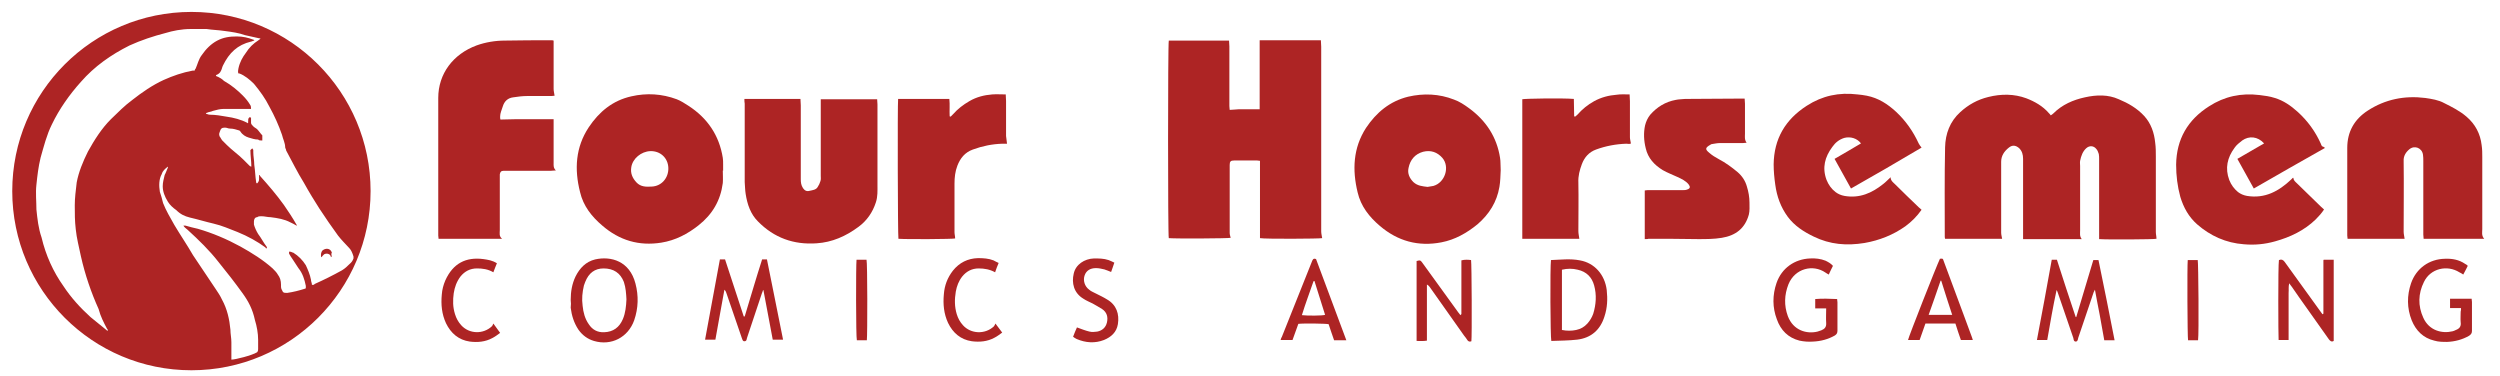 <?xml version="1.0" encoding="utf-8"?>
<!-- Generator: Adobe Illustrator 22.0.1, SVG Export Plug-In . SVG Version: 6.00 Build 0)  -->
<svg version="1.1" id="Layer_1" xmlns="http://www.w3.org/2000/svg" xmlns:xlink="http://www.w3.org/1999/xlink" x="0px" y="0px"
	 viewBox="0 0 775.8 116.7" style="enable-background:new 0 0 775.8 116.7;" xml:space="preserve">
<style type="text/css">
	.st0{fill:#AD2424;}
	.st1{fill:none;}
</style>
<g>
	<g>
		<path class="st0" d="M362.7,12.6c6.2,0,12.4,0,18.7,0c0,0.6,0.1,1.2,0.1,1.8c0,6.2,0,12.3,0,18.5c0,0.4,0.1,0.9,0.1,1.2
			c1.1-0.1,2-0.1,2.9-0.2c1.7,0,3.3,0,5,0c0.4,0,0.8,0,1.4,0c0-7.2,0-14.2,0-21.4c6.4,0,12.6,0,19,0c0,0.7,0.1,1.3,0.1,2
			c0,19.1,0,38.2,0,57.3c0,0.7,0.2,1.4,0.3,2.1c-0.7,0.2-17.8,0.3-19.3,0c0-8,0-15.9,0-24c-0.4,0-0.6-0.1-0.9-0.1
			c-2.4,0-4.7,0-7.1,0c-1.1,0-1.4,0.3-1.4,1.4c0,7,0,14,0,21.1c0,0.5,0.2,1,0.3,1.5c-0.8,0.2-16.8,0.3-19.2,0.1
			C362.4,73.2,362.4,13.7,362.7,12.6z"/>
		<path class="st0" d="M636.4,35.8c0.3-0.2,0.6-0.4,0.8-0.6c2.7-2.7,6.1-4.2,9.8-5c3.6-0.8,7.2-0.9,10.5,0.6
			c2.9,1.2,5.7,2.8,7.9,5.2c2.1,2.3,3.1,5.2,3.4,8.3c0.2,1.4,0.2,2.9,0.2,4.3c0,7.8,0,15.6,0,23.4c0,0.7,0.2,1.4,0.2,2.1
			c-0.7,0.2-15.2,0.3-17.8,0.1c0-0.4,0-0.9,0-1.3c0-7.8,0-15.7,0-23.5c0-0.5,0-1.1-0.1-1.6c-0.2-0.6-0.4-1.2-0.8-1.6
			c-0.8-1-2.1-1.1-3.1-0.2c-1.1,1-1.6,2.4-1.9,3.9c-0.1,0.5,0,1.1,0,1.6c0,6.7,0,13.3,0,20c0,0.9-0.2,1.8,0.5,2.7
			c-6.1,0-12.1,0-18.2,0c0-0.5,0-0.9,0-1.4c0-7.8,0-15.7,0-23.5c0-1.3-0.3-2.4-1.2-3.3c-1-0.9-2.1-1.1-3.2-0.2
			c-1.4,1.1-2.4,2.5-2.4,4.4c0,7.3,0,14.7,0,22c0,0.6,0.2,1.3,0.3,1.9c-5.8,0-11.7,0-17.7,0c0-0.2-0.1-0.3-0.1-0.5
			c0-9.3-0.1-18.6,0.1-27.9c0.1-4.2,1.5-8,4.7-10.9c2.5-2.3,5.4-3.9,8.7-4.7c4-1,8-1,11.8,0.4c2.6,1,5.1,2.4,7,4.6
			C636,35.3,636.2,35.5,636.4,35.8z"/>
		<path class="st0" d="M171.8,12.6c0,1.8,0,3.5,0,5.2c0,3.3,0,6.5,0,9.8c0,0.7,0.2,1.3,0.3,2.1c-0.2,0-0.6,0.1-1,0.1
			c-2.5,0-5,0-7.6,0c-1.4,0-2.8,0.2-4.2,0.4c-1.7,0.2-2.8,1.2-3.3,2.9c-0.3,1-0.8,2-0.8,3.1c0,0.3,0,0.7,0.1,0.9
			c1.5,0,2.9-0.1,4.4-0.1c3.6,0,7.1,0,10.7,0c0.4,0,0.8,0,1.4,0c0,0.8,0,1.5,0,2.3c0,3.8,0,7.5,0,11.3c0,0.8-0.1,1.5,0.7,2.3
			c-0.7,0-1.1,0.1-1.5,0.1c-4.6,0-9.2,0-13.9,0c-0.3,0-0.5,0-0.8,0c-0.8,0-1.1,0.4-1.2,1.1c0,0.3,0,0.6,0,0.9c0,5.5,0,10.9,0,16.4
			c0,0.9-0.3,1.9,0.7,2.7c-6.7,0-13.2,0-19.7,0c0-0.4-0.1-0.7-0.1-1c0-14.2,0-28.5,0-42.7c0-7.5,4.6-13.6,11.9-16.3
			c2.8-1,5.8-1.5,8.8-1.5c4.8-0.1,9.6-0.1,14.4-0.1C171.4,12.5,171.6,12.5,171.8,12.6z"/>
		<path class="st0" d="M465.7,52.8c-0.1,1.8-0.1,3.5-0.4,5.2c-0.8,4.7-3.2,8.5-6.8,11.6c-3.3,2.7-7,4.8-11.2,5.6
			c-7.2,1.4-13.6-0.4-19.1-5.1c-3.3-2.8-5.9-6.1-6.9-10.4c-1.7-7-1.4-13.8,2.6-20c3.2-4.8,7.4-8.3,13.1-9.7
			c4.8-1.1,9.6-0.9,14.2,0.9c1.7,0.6,3.2,1.6,4.7,2.7c5.2,3.8,8.6,8.9,9.6,15.4C465.7,50.1,465.6,51.5,465.7,52.8z M443,58
			c0.6-0.1,1.2-0.2,1.8-0.3c3.6-1,5.2-5.9,2.8-8.7c-1.6-1.8-3.6-2.5-6-1.9c-2.5,0.7-4,2.5-4.5,5c-0.4,1.7,0.3,3.2,1.5,4.4
			C439.9,57.7,441.4,57.8,443,58z"/>
		<path class="st0" d="M224.3,52.9c0,1.3,0.1,2.6,0,3.9c-0.7,5.4-3.2,9.7-7.5,13.1c-3.4,2.7-7.2,4.7-11.6,5.4
			c-6.9,1.1-13-0.7-18.3-5.3c-3.3-2.8-5.9-6.1-6.9-10.4c-1.8-7.1-1.4-13.9,2.7-20.1c3.2-4.8,7.4-8.3,13.2-9.6
			c4.8-1.1,9.5-0.8,14.1,0.9c1.3,0.5,2.5,1.3,3.6,2c5.9,3.8,9.6,9.2,10.7,16.2c0.1,0.6,0.1,1.3,0.1,2c0,0.7,0,1.3,0,2
			C224.3,52.9,224.3,52.9,224.3,52.9z M201.8,46.9c-2.8,0.1-5.5,2.3-5.9,5c-0.3,1.8,0.3,3.3,1.6,4.7c1.3,1.4,3,1.4,4.7,1.3
			c3.1-0.1,5.3-2.7,5.2-5.8C207.3,49,204.9,46.8,201.8,46.9z"/>
		<path class="st0" d="M746.2,74.1c-5.8,0-11.7,0-17.7,0c0-0.4-0.1-0.7-0.1-1c0-9.1,0-18.2,0-27.2c0-5,2.2-8.9,6.4-11.6
			c5.4-3.5,11.4-4.7,17.8-3.9c2,0.3,4.1,0.6,5.9,1.6c2.4,1.2,4.8,2.4,6.9,4.2c2.7,2.3,4.3,5.3,4.7,8.8c0.2,1.3,0.2,2.6,0.2,3.8
			c0,7.4,0,14.9,0,22.3c0,1-0.3,2,0.6,3c-6.4,0-12.6,0-18.8,0c0-0.5-0.1-0.9-0.1-1.3c0-7.6,0-15.3,0-22.9c0-0.6,0-1.2-0.1-1.9
			c-0.3-2.1-2.6-3-4.2-1.7c-1.1,0.9-1.9,2.1-1.8,3.7c0.1,7.3,0,14.6,0,21.9C745.9,72.6,746.1,73.3,746.2,74.1z"/>
		<path class="st0" d="M231,30.7c5.9,0,11.6,0,17.4,0c0,0.7,0.1,1.3,0.1,2c0,7.6,0,15.3,0,22.9c0,1,0.1,1.9,0.7,2.8
			c0.5,0.7,1.1,1.1,2.1,0.8c0.9-0.2,1.9-0.3,2.4-1.1c0.4-0.6,0.7-1.2,0.9-1.9c0.2-0.5,0.1-1.2,0.1-1.7c0-7.4,0-14.9,0-22.3
			c0-0.5,0-0.9,0-1.4c5.9,0,11.6,0,17.5,0c0,0.5,0.1,1,0.1,1.6c0,8.3,0,16.7,0,25c0,1.8,0.1,3.6-0.5,5.4c-1,3.1-2.8,5.7-5.4,7.6
			c-3.9,2.9-8.2,4.8-13,5.1c-7.1,0.5-13.2-1.7-18.2-6.8c-2.3-2.3-3.3-5.3-3.8-8.5c-0.2-1.2-0.2-2.5-0.3-3.7c0-8.1,0-16.2,0-24.3
			C231,31.7,231,31.2,231,30.7z"/>
		<path class="st0" d="M721.5,45.9c-7.4,4.2-14.7,8.3-22.1,12.6c-1.7-3.1-3.4-6.1-5.1-9.2c2.8-1.6,5.5-3.2,8.3-4.8
			c-2-2.2-4.7-2.4-6.8-0.9c-0.9,0.7-1.8,1.4-2.4,2.3c-2.2,3-3,6.3-1.6,10c0.6,1.5,1.5,2.7,2.7,3.7c0.8,0.6,1.7,1,2.8,1.2
			c5.6,0.9,9.9-1.5,13.7-5.1c0.2-0.2,0.3-0.3,0.5-0.5c0,0,0.1,0,0.2,0c0,0.8,0.6,1.2,1.1,1.7c2.5,2.4,5,4.9,7.5,7.3
			c0.3,0.3,0.6,0.5,0.9,0.8c-0.7,1.1-1.6,2.1-2.6,3.1c-3.5,3.4-7.9,5.5-12.6,6.8c-3.2,0.9-6.4,1.2-9.7,0.9
			c-5.5-0.4-10.4-2.6-14.5-6.2c-2.6-2.3-4.2-5.2-5.2-8.5c-0.9-3.3-1.3-6.6-1.3-10c0.1-7.9,3.6-13.9,10.2-18.1
			c4.8-3.1,10-4.2,15.7-3.5c1.6,0.2,3.2,0.4,4.7,0.9c2.7,0.8,5,2.4,7.1,4.3c3.1,2.8,5.5,6.1,7.2,9.9c0.1,0.3,0.2,0.6,0.4,0.8
			C721,45.5,721.2,45.7,721.5,45.9z"/>
		<path class="st0" d="M574.4,58.5c-1.7-3.1-3.3-6-5.1-9.2c2.8-1.6,5.5-3.2,8.2-4.8c-1.2-1.6-3.3-2.2-5.2-1.7
			c-1.6,0.5-2.8,1.5-3.7,2.8c-2.3,3.1-3.2,6.4-1.8,10.2c0.6,1.5,1.5,2.8,2.8,3.8c0.8,0.6,1.7,1,2.8,1.2c4.7,0.8,8.5-0.9,12-3.7
			c0.8-0.6,1.4-1.3,2.3-2.1c0,1.1,0.8,1.6,1.4,2.2c2.4,2.4,4.8,4.7,7.3,7.1c0.3,0.3,0.6,0.5,0.9,0.8c-1.4,2-3.1,3.7-5,5.1
			c-3.8,2.7-8.1,4.4-12.7,5.2c-5.5,0.9-10.7,0.5-15.8-2c-3.1-1.5-5.9-3.3-8-6.1c-2.2-3-3.4-6.3-3.9-10c-0.3-2.1-0.5-4.2-0.5-6.3
			c0.1-7.9,3.6-13.9,10.3-18.2c4.8-3.1,10-4.2,15.7-3.5c1,0.1,1.9,0.2,2.9,0.4c3.6,0.7,6.5,2.6,9.1,5c3,2.8,5.3,6.1,7,9.8
			c0.2,0.4,0.5,0.8,0.9,1.3C589.1,50.1,581.8,54.3,574.4,58.5z"/>
		<path class="st0" d="M510.4,74.2c0-5.1,0-10,0-15.1c0.3,0,0.6-0.1,0.9-0.1c3.6,0,7.3,0,10.9,0c0.5,0,0.9,0,1.4-0.2
			c0.9-0.3,1-0.8,0.4-1.6c-0.9-1.1-2.2-1.7-3.5-2.3c-1.5-0.7-3.1-1.3-4.5-2.1c-2.6-1.6-4.6-3.7-5.3-6.8c-0.6-2.4-0.7-4.8-0.2-7.1
			c0.3-1.2,0.8-2.3,1.6-3.3c2.1-2.4,4.7-4,7.9-4.6c0.9-0.2,1.9-0.2,2.9-0.3c5.3,0,10.6-0.1,15.9-0.1c0.8,0,1.6,0,2.6,0
			c0,0.5,0.1,1,0.1,1.6c0,3.1,0,6.2,0,9.3c0,0.9-0.2,1.8,0.5,2.8c-0.5,0-0.8,0.1-1.2,0.1c-2.4,0-4.8,0-7.2,0c-0.8,0-1.5,0.2-2.3,0.3
			c-0.2,0-0.4,0.1-0.5,0.2c-1.8,1-1.6,1.5-0.4,2.5c0.9,0.8,1.9,1.4,3,2c2.1,1.1,4,2.5,5.8,4c1.4,1.2,2.4,2.7,2.9,4.5
			c0.5,1.6,0.8,3.3,0.8,5c0,1.2,0.1,2.5-0.2,3.7c-1.2,4.3-4.1,6.5-8.4,7.2c-2.4,0.4-4.9,0.4-7.3,0.4c-5.2-0.1-10.3-0.1-15.5-0.1
			C511.4,74.2,510.9,74.2,510.4,74.2z"/>
		<path class="st0" d="M505.7,29.3c0,0.7,0.1,1.4,0.1,2.1c0,3.7,0,7.5,0,11.2c0,0.6,0.2,1.2,0.3,1.9c-0.3,0.3-0.9,0.1-1.4,0.1
			c-3.2,0.1-6.4,0.7-9.4,1.8c-2.2,0.8-3.6,2.4-4.4,4.5c-0.7,1.9-1.2,3.7-1.1,5.8c0.1,5,0,10,0,15c0,0.8,0.2,1.6,0.3,2.4
			c-5.8,0-11.7,0-17.7,0c0-14.4,0-28.9,0-43.3c0.8-0.2,12.4-0.4,16-0.1c0,1.8,0.1,3.6,0.1,5.4c0.1,0,0.2,0.1,0.3,0.1
			c0.2-0.2,0.5-0.4,0.7-0.6c1.5-1.7,3.2-3.1,5.2-4.2c2.2-1.2,4.5-1.8,7-2C502.9,29.2,504.3,29.3,505.7,29.3z"/>
		<path class="st0" d="M312.5,44.6c-0.5,0-1,0-1.5,0c-3.1,0.1-6.1,0.7-9.1,1.8c-2.5,0.9-3.9,2.7-4.8,5c-0.7,1.8-0.9,3.7-0.9,5.6
			c0,5,0,10,0,15c0,0.7,0.2,1.3,0.2,2c-0.7,0.2-14.8,0.3-17.6,0.1c-0.2-0.8-0.3-41.7-0.1-43.4c5.3,0,10.6,0,15.9,0
			c0.2,1.8,0,3.6,0.1,5.4c0.1,0,0.2,0.1,0.3,0.1c0.3-0.3,0.5-0.5,0.8-0.8c1.4-1.6,3.1-2.9,5-4c2.2-1.3,4.6-1.9,7.1-2.1
			c1.3-0.1,2.7,0,4.2,0c0,0.7,0.1,1.4,0.1,2c0,3.6,0,7.3,0,10.9C312.3,43,312.4,43.7,312.5,44.6z"/>
	</g>
	<g>
		<path class="st0" d="M236.8,90c-0.1,0.4-0.3,0.8-0.4,1.1c-1.5,4.6-3.1,9.2-4.6,13.8c-0.1,0.4-0.1,1-0.8,1c-0.6,0-0.6-0.6-0.8-1
			c-1.6-4.7-3.2-9.3-4.8-14c-0.1-0.3-0.2-0.6-0.6-1c-0.9,5.1-1.9,10.3-2.8,15.5c-1,0-2.1,0-3.2,0c1.5-8.3,3.1-16.6,4.6-24.9
			c0.6,0,1,0,1.6,0c1.9,5.9,3.9,11.8,5.8,17.7c0.1,0,0.2,0,0.3,0c1.8-5.9,3.5-11.8,5.4-17.7c0.5,0,0.9,0,1.5,0
			c1.7,8.3,3.3,16.5,5,24.9c-1.1,0-2.1,0-3.2,0c-1-5.1-1.9-10.3-2.9-15.4C236.9,90.1,236.8,90.1,236.8,90z"/>
		<path class="st0" d="M644.3,98.4c1.8-5.9,3.5-11.8,5.3-17.7c0.5,0,1,0,1.6,0c1.7,8.3,3.4,16.6,5,24.9c-1.1,0-2.1,0-3.2,0
			c-0.5-2.6-0.9-5.2-1.4-7.8c-0.5-2.6-1-5.1-1.5-7.9c-0.2,0.4-0.3,0.6-0.4,0.8c-1.6,4.7-3.2,9.5-4.8,14.2c-0.1,0.4-0.1,1-0.7,1.1
			c-0.7,0-0.7-0.6-0.8-1.1c-1.6-4.7-3.2-9.3-4.8-14c-0.1-0.3-0.2-0.6-0.4-0.9c-1.1,5.1-2,10.3-2.9,15.5c-1.1,0-2.1,0-3.2,0
			c1.6-8.3,3.1-16.6,4.6-24.9c0.5,0,1,0,1.6,0c1.9,5.9,3.8,11.8,5.8,17.7C644.1,98.4,644.2,98.4,644.3,98.4z"/>
		<path class="st0" d="M177.1,93.1c0-2.6,0.4-5,1.5-7.3c1.3-2.6,3.2-4.6,6.1-5.3c4.9-1.1,10.7,0.5,12.5,7.5c1,3.8,0.9,7.6-0.4,11.4
			c-1.9,5.3-7.1,8-12.5,6.4c-2-0.6-3.6-1.8-4.8-3.5c-1.4-2.1-2.1-4.4-2.4-6.8C177.2,94.6,177.2,93.9,177.1,93.1z M194.4,92.9
			c-0.1-1.8-0.2-3.6-0.8-5.4c-1.1-2.8-3.2-4.2-6.3-4.2c-2.7,0-4.6,1.4-5.7,4.2c-0.1,0.4-0.3,0.7-0.4,1.1c-0.5,2.1-0.7,4.2-0.4,6.3
			c0.2,2,0.7,4,1.9,5.7c1.1,1.7,2.7,2.6,4.8,2.5c2.8-0.1,4.7-1.5,5.8-4.1C194.1,97.1,194.3,95,194.4,92.9z"/>
		<path class="st0" d="M481.3,80.7c3-0.1,6-0.5,9,0.1c4.5,0.8,7.7,4.4,8.3,9.2c0.3,2.8,0.2,5.5-0.7,8.2c-1.3,4.2-4.2,6.7-8.5,7.2
			c-2.6,0.3-5.3,0.3-8,0.4C481.1,104.7,481,82.8,481.3,80.7z M484.7,102.4c1.5,0.3,3,0.3,4.4,0c1.4-0.3,2.5-0.9,3.5-2
			c0.8-0.9,1.4-1.9,1.8-3c0.9-2.9,1.1-5.9,0.3-8.8c-0.7-2.6-2.4-4.3-5.1-4.9c-1.6-0.4-3.2-0.4-4.9,0
			C484.7,89.9,484.7,96.1,484.7,102.4z"/>
		<path class="st0" d="M453.5,97.5c0-5.6,0-11.1,0-16.7c1.1-0.3,2.1-0.2,3-0.1c0.2,0.9,0.3,24,0.1,25.2c-0.5,0.2-0.9,0.1-1.2-0.3
			c-0.3-0.5-0.7-1-1.1-1.5c-3.5-5-7.1-10-10.6-15c-0.2-0.3-0.5-0.6-0.9-0.8c0,2.9,0,5.8,0,8.7c0,2.9,0,5.7,0,8.7
			c-1.1,0.2-2.1,0.1-3.2,0.1c0-8.3,0-16.6,0-24.8c1.1-0.3,1.2-0.3,1.9,0.7c3.7,5.1,7.3,10.1,11,15.2c0.2,0.3,0.5,0.6,0.7,0.9
			C453.4,97.5,453.5,97.5,453.5,97.5z"/>
		<path class="st0" d="M707.2,80.7c0.8-0.3,1.3-0.1,1.8,0.6c3.6,5,7.3,10.1,10.9,15.1c0.3,0.4,0.5,0.7,0.8,1.1c0.1,0,0.1,0,0.2-0.1
			c0,0,0.1,0,0.1-0.1c0-0.1,0-0.2,0-0.2c0-5.4,0-10.9,0-16.3c0,0,0-0.1,0.1-0.2c1,0,2,0,3.1,0c0,8.4,0,16.8,0,25.2
			c-0.7,0.4-1.1,0-1.5-0.5c-2.3-3.2-4.5-6.4-6.8-9.6c-1.6-2.2-3.1-4.4-4.7-6.7c-0.2-0.3-0.5-0.6-0.8-1.1c-0.3,1.1-0.1,2-0.2,3
			c0,1,0,1.9,0,2.9s0,1.9,0,2.9c0,1,0,1.9,0,2.9s0,1.9,0,2.9c0,1,0,1.9,0,3c-1.1,0-2.1,0-3.1,0C707,104.8,706.9,82.3,707.2,80.7z"/>
		<path class="st0" d="M568.8,82.5c-0.4,0.9-0.9,1.7-1.3,2.7c-0.4-0.2-0.7-0.4-1-0.6c-3.9-2.7-9.5-1.3-11.5,3.6
			c-1.3,3.3-1.4,6.6-0.2,9.9c1.7,4.5,5.9,5.6,9.2,4.8c0.4-0.1,0.8-0.3,1.2-0.4c1-0.4,1.6-1,1.5-2.3c-0.1-1.5,0-2.9,0-4.5
			c-1.2,0-2.2,0-3.4,0c0-1,0-1.9,0-2.9c2.2-0.2,4.5-0.1,6.8,0c0,0.4,0.1,0.7,0.1,1c0,2.9,0,5.9,0,8.8c0,0.7-0.2,1.1-0.8,1.5
			c-2.1,1.2-4.4,1.8-6.8,1.9c-1.4,0.1-2.8,0-4.2-0.3c-3.5-0.9-5.8-3.2-7-6.6c-1.4-3.7-1.4-7.5-0.1-11.3c1.6-4.6,5.6-7.4,10.4-7.6
			c1.6-0.1,3.3,0.1,4.8,0.7C567.3,81.3,568.1,81.7,568.8,82.5z"/>
		<path class="st0" d="M763.7,95.6c-1.2,0-2.2,0-3.4,0c0-1,0-1.9,0-2.9c2.2,0,4.4,0,6.7,0c0,0.4,0.1,0.7,0.1,1c0,3,0,6,0,9
			c0,0.7-0.3,1.1-0.9,1.5c-2.1,1.2-4.4,1.8-6.8,1.9c-1.3,0-2.7,0-4-0.4c-3.4-0.8-5.7-3.1-7-6.3c-1.5-3.8-1.5-7.7-0.2-11.5
			c1.6-4.6,5.6-7.5,10.5-7.6c2.3-0.1,4.4,0.3,6.3,1.6c0.2,0.1,0.3,0.2,0.5,0.3c0.1,0.1,0.2,0.2,0.3,0.3c-0.4,0.9-0.9,1.7-1.4,2.7
			c-0.4-0.3-0.8-0.5-1.2-0.7c-3.8-2.4-9-1.2-11,3c-1.8,3.6-1.9,7.4-0.2,11.1c1.8,4,5.8,5,9.1,4.2c0.3-0.1,0.7-0.2,1-0.4
			c1.1-0.4,1.7-1.1,1.5-2.4c-0.1-1.1,0-2.2,0-3.3C763.7,96.4,763.7,96.1,763.7,95.6z"/>
		<path class="st0" d="M417.8,105.6c-1.3,0-2.5,0-3.8,0c-0.6-1.6-1.1-3.3-1.7-5c-0.9-0.2-7.8-0.3-9.4-0.1c-0.6,1.6-1.2,3.3-1.8,5
			c-1.2,0-2.4,0-3.7,0c0.1-0.4,0.2-0.7,0.4-1c3.1-7.8,6.2-15.5,9.3-23.3c0.2-0.5,0.4-1.2,1.3-0.8C411.5,88.7,414.6,97.1,417.8,105.6
			z M407.9,87.2c-0.1,0-0.2,0-0.3,0.1c-1.2,3.5-2.5,6.9-3.6,10.5c1.6,0.2,6.4,0.2,7.2-0.1C410.1,94.1,409,90.6,407.9,87.2z"/>
		<path class="st0" d="M602,80.3c0.9-0.1,0.9-0.1,1.2,0.8c2.1,5.6,4.1,11.1,6.2,16.7c0.8,2.2,1.6,4.4,2.4,6.5
			c0.1,0.4,0.3,0.7,0.4,1.2c-1.3,0-2.4,0-3.7,0c-0.6-1.6-1.1-3.3-1.7-5.1c-3.1,0-6.2,0-9.3,0c-0.6,1.7-1.2,3.4-1.8,5.1
			c-1.2,0-2.4,0-3.6,0C592.2,104.7,600.9,82.6,602,80.3z M605.8,97.7c-1.2-3.6-2.3-7.1-3.4-10.6c-0.1,0-0.2,0-0.2,0
			c-1.2,3.5-2.4,7-3.7,10.6C601,97.7,603.3,97.7,605.8,97.7z"/>
		<path class="st0" d="M153.1,100.4c0.8,1.1,1.4,1.9,2.1,2.9c-0.8,0.6-1.6,1.2-2.4,1.6c-2.2,1.2-4.6,1.4-7,1.1
			c-3.5-0.5-5.9-2.6-7.4-5.7c-1.3-2.8-1.6-5.8-1.3-8.9c0.1-1.5,0.5-3,1.1-4.4c2.4-5.3,6.4-7.3,11.8-6.6c1.4,0.2,2.8,0.4,4.2,1.3
			c-0.4,0.9-0.7,1.8-1.1,2.8c-1.7-1-3.4-1.2-5.1-1.2c-2.1,0-3.8,0.9-5.1,2.5c-1.2,1.6-1.8,3.3-2.1,5.2c-0.3,2.2-0.3,4.3,0.4,6.5
			c0.4,1.3,1,2.4,1.9,3.4c2.5,2.8,6.9,2.9,9.6,0.3C152.8,101.1,152.9,100.8,153.1,100.4z"/>
		<path class="st0" d="M309.9,81.6c-0.4,1-0.8,1.9-1.1,2.9c-1.6-0.9-3.3-1.2-5.1-1.2c-2.1,0-3.8,0.9-5.1,2.5c-1.1,1.4-1.7,3-2,4.7
			c-0.4,2.4-0.4,4.7,0.3,7c0.4,1.3,1,2.4,1.9,3.4c2.5,2.8,6.9,2.9,9.6,0.4c0.2-0.2,0.3-0.5,0.5-0.9c0.8,1.1,1.4,1.9,2.1,2.8
			c-0.8,0.6-1.6,1.2-2.4,1.6c-2.2,1.2-4.6,1.4-7,1.1c-3.5-0.5-5.9-2.6-7.4-5.7c-1.3-2.8-1.6-5.8-1.3-8.9c0.2-2.7,1.1-5.1,2.8-7.3
			c2-2.5,4.6-3.8,7.8-3.9c1.6,0,3.3,0.1,4.8,0.7C308.8,81.1,309.3,81.3,309.9,81.6z"/>
		<path class="st0" d="M333,104.5c0.4-1.1,0.8-2,1.2-2.9c1.4,0.5,2.6,1,3.9,1.3c0.8,0.2,1.6,0.1,2.4,0c1.5-0.3,2.6-1.2,3-2.8
			c0.4-1.7,0-3.2-1.5-4.2c-0.9-0.6-1.9-1.1-2.9-1.7c-1-0.5-2-0.9-2.9-1.5c-3-1.8-3.7-4.9-3-7.8c0.6-2.8,3.3-4.6,6.3-4.7
			c1.5,0,3,0,4.5,0.5c0.6,0.2,1.1,0.5,1.8,0.8c-0.3,1-0.7,2-1,2.9c-0.8-0.3-1.4-0.6-2.1-0.8c-0.9-0.2-1.7-0.4-2.6-0.4
			c-1.8,0-3,0.8-3.5,2.2c-0.6,1.6,0,3.5,1.4,4.5c0.3,0.3,0.7,0.5,1.1,0.7c0.9,0.5,1.9,0.9,2.8,1.4c0.6,0.3,1.1,0.6,1.6,0.9
			c3,1.7,3.9,4.6,3.4,7.7c-0.4,2.5-2.1,4-4.3,4.9c-2.8,1.1-5.7,0.9-8.5-0.3C333.7,105,333.4,104.8,333,104.5z"/>
		<path class="st0" d="M265.8,80.6c1,0,2,0,3.1,0c0.3,0.8,0.3,23.3,0.1,25c-0.5,0-1,0-1.6,0c-0.5,0-1,0-1.5,0
			C265.6,104.7,265.6,82.3,265.8,80.6z"/>
		<path class="st0" d="M682.1,105.6c-1.1,0-2.1,0-3.1,0c-0.2-0.8-0.3-23.1-0.1-24.9c1,0,2,0,3.1,0
			C682.2,81.5,682.4,103.7,682.1,105.6z"/>
	</g>
</g>
<g>
	<path class="st1" d="M108.4,76.8c-1.3-1.3-2.6-2.6-3.5-3.9c-1.9-2.6-3.9-5.5-5.8-8.4c-1.6-2.6-3.2-5.1-4.8-8
		c-1.9-3.2-3.5-6.4-5.5-10c0-0.3-0.3-0.6-0.3-1c0-1.3-0.6-2.6-1-3.9c-1-2.9-2.3-5.8-3.9-8.7c-1.3-2.6-2.9-4.8-4.8-7.1
		c-1.3-1.3-2.9-2.6-4.5-3.2H74c-0.3-0.6,0-1.3,0-1.6c0.3-1.9,1.3-3.5,2.3-4.8c1-1.6,2.3-2.9,3.9-3.9c0.3-0.3,0.6-0.3,0.6-0.6h-0.3
		c-1.9-0.3-3.2-0.6-4.5-1c-1.9-0.6-4.2-1-6.4-1.3C67.6,9.3,66,9.3,64.1,9c-1,0-1.9,0-2.6,0c-0.6,0-1.6,0-2.3,0
		c-2.9,0-5.8,0.6-8.4,1.3c-3.9,1-7.7,2.3-11.3,3.9c-5.8,2.9-10.9,6.4-15.1,11.3c-3.5,3.9-6.8,8.4-9,13.2c-1.6,3.2-2.6,6.8-3.5,10.3
		c-0.6,2.9-1,5.5-1.3,8.4c-0.3,2.6,0,5.1,0,7.7c0.3,2.9,0.6,5.8,1.6,8.7c1.3,5.5,3.5,10.6,6.8,15.1c2.3,3.5,5.1,6.8,8.4,9.6
		c1.6,1.3,3.2,2.6,4.8,3.9c0.3,0.3,0.3,0.3,0.6,0.3c0-0.3-0.3-0.6-0.3-0.6c-1-1.9-1.9-3.9-2.6-6.1c-2.3-5.1-4.2-10.6-5.5-16.4
		c-0.6-2.9-1.3-5.5-1.6-8.4c-0.3-2.6-0.3-4.8-0.3-7.4c0-2.3,0.3-4.5,0.6-7.1c0.6-3.2,1.9-6.4,3.5-9.6c1.9-3.5,4.2-7.1,7.1-10
		c2.3-2.3,4.2-4.2,6.8-6.1c2.9-2.3,6.1-4.5,9.6-6.1c2.9-1.3,5.8-2.3,9-2.9c0.3,0,0.3,0,0.6,0c0-0.3,0.3-0.6,0.3-0.6
		c0.6-1.3,1-2.9,1.9-4.2c1.3-1.9,2.9-3.5,4.8-4.5s3.9-1.3,6.1-1.3c1.9,0,3.5,0.3,5.1,1c0,0,0.3,0,0.3,0.3c-0.3,0-0.6,0.3-1,0.3
		c-4.2,1-6.8,3.5-8.7,7.4c-0.3,0.6-0.3,1-0.6,1.6c-0.3,0.6-0.6,1-1.3,1.3c0,0-0.3,0-0.3,0.3c0.3,0.3,0.6,0.3,0.6,0.3
		c0.6,0.3,1.3,0.6,1.9,1.3c2.3,1.3,4.2,2.9,5.8,4.5c1,1,1.6,1.9,2.3,2.9c0.3,0.3,0.3,1,0.3,1.3c-0.3,0-0.3,0-0.6,0
		c-0.3,0-0.3,0-0.6,0c-0.3,0-0.6,0-1,0c-2.3,0-4.2,0-6.4,0c-1,0-2.3,0.3-3.2,0.6c-0.6,0.3-1.3,0.3-1.9,0.6c0,0-0.3,0-0.3,0.3
		c0.3,0,0.6,0.3,1.3,0.3c1.6,0,3.5,0.3,5.1,0.6c2.3,0.3,4.5,1,6.4,1.9c0,0,0.3,0.3,0.3,0v-0.3c0-0.6,0-1,0.3-1.3
		c0.3-0.3,0.3,0,0.6,0V37c0,0.3,0,1,0,1.3c0,0.3,0.3,0.6,0.6,1c0.3,0.3,1,0.6,1.3,1c0.6,0.6,1,1.3,1.6,1.9c0,0.6,0,1,0,1.6
		c-0.6,0-1,0-1.3-0.3c-1,0-1.9-0.3-2.9-0.6c-1-0.3-1.9-1-2.6-1.9L74,40.5c-1-0.3-1.9-0.6-2.9-0.6c-0.6,0-1-0.3-1.6-0.3
		c-1,0-1.3,0.3-1.6,1.3c-0.3,0.6-0.3,1.3,0.3,1.9c0,0.3,0.3,0.3,0.3,0.6c0.6,0.6,1,1,1.6,1.6c1.6,1.6,3.5,2.9,5.1,4.5
		c0.6,0.6,1.3,1.3,1.9,1.9c0,0,0.3,0.3,0.6,0.3c0-1.6-0.3-3.5-0.3-5.1c0.3-0.3,0.3-0.3,0.6-0.6c0,0.3,0.3,0.3,0.3,0.6
		c0,0.3,0,0.6,0,0.6c0,1.3,0.3,2.6,0.3,3.9c0.3,1.9,0.3,3.5,0.6,5.5c0,0,0,0.3,0.3,0.3c0.3-0.3,0.6-0.6,0.6-1.3c0-0.3,0-1,0-1.3
		c0,0,0.3,0,0.3,0.3c2.6,2.9,5.1,5.8,7.4,9c1.3,1.9,2.6,3.9,3.9,6.1c0,0,0.3,0.3,0,0.3c-0.6-0.3-1.3-0.6-1.9-1
		c-1.9-1-3.9-1.3-6.1-1.6c-1,0-1.9-0.3-2.9-0.3c-0.3,0-1,0-1.3,0.3c-0.6,0-1,0.6-1,1.3c0,0.3,0,0.6,0,1c0.3,1,0.6,1.9,1.3,2.9
		c1,1.3,1.6,2.6,2.6,3.9c0,0,0.3,0.3,0,0.6c0,0-0.3,0-0.3-0.3c-2.6-1.9-5.5-3.5-8.7-4.8c-2.6-1-4.8-1.9-7.4-2.6
		c-2.6-0.6-4.8-1.3-7.4-1.9c-1.6-0.3-2.9-1-4.2-2.3c-1-0.6-1.9-1.6-2.6-2.6c-1-1.6-1.6-3.2-1.6-4.8c0-1.3,0.3-2.3,0.6-3.5
		c0.3-0.6,0.6-1.6,1-2.3v-0.3c-1,0.6-1.6,1.3-1.9,2.3c-1,1.6-1,3.5-0.6,5.5c0.3,1.3,0.6,2.3,1,3.5c1,2.3,2.3,4.5,3.5,6.8
		c1.9,3.2,3.9,6.1,5.8,9.3c2.3,3.5,4.8,7.1,7.1,10.6c0.6,1,1.3,1.9,1.9,3.2c1.6,2.9,2.3,6.1,2.6,9.3c0,1.3,0.3,2.6,0.3,3.9
		c0,1.3,0,2.3,0,3.5c0,0.6,0,1.3,0,1.9c1.3,0,6.4-1.3,8-2.3c0.3-0.3,0.3-0.6,0.3-1c0-1,0-1.9,0-2.9c0-1.9-0.3-4.2-1-6.1
		c-0.6-3.2-1.9-5.8-3.9-8.4c-2.3-3.2-4.8-6.4-7.4-9.6c-2.9-3.5-6.1-6.8-9.6-10c-0.3-0.3-1-0.6-1.3-1.3c0.3,0,0.3,0,0.6,0
		c1.3,0.3,2.6,0.6,3.9,1c4.5,1.3,9,3.2,13.2,5.5c3.5,1.9,7.1,4.2,10,6.8c0.6,0.6,1.3,1.3,1.6,1.9c0.6,1,1,1.9,1,3.2
		c0,0.3,0,0.3,0,0.6c0,0.6,0.3,1,0.6,1.6c0.3,0.3,0.6,0.3,1.3,0.3c1.9-0.3,3.5-0.6,5.5-1.3c0,0,0.3,0,0.3-0.3c0-0.3,0-0.3,0-0.6
		c-0.3-1.9-1-3.9-2.3-5.5c-0.6-1-1.3-1.9-1.9-2.9c-0.3-0.6-0.6-1-1-1.6c0,0,0-0.3,0-0.6c0.3,0,0.3,0,0.3,0c0.3,0,0.6,0.3,1,0.3
		c1.6,1,2.9,2.3,3.9,3.9c0.6,1.3,1.3,2.9,1.6,4.5c0,0.6,0.3,1,0.3,1.6h0.3c0.3,0,0.3,0,0.6-0.3c2.9-1.3,5.5-2.6,8.4-4.2
		c1-0.6,1.6-1.3,2.3-1.9s1-1,1.3-1.9c0-0.3,0-0.3,0-0.6C109.4,78.5,109.1,77.5,108.4,76.8z M103,79.7c-0.3-0.3-0.3-0.6-0.3-0.6
		c-0.6-0.6-1.3-0.6-1.9-0.3c0,0,0,0,0,0c0,0,0,0,0,0c-0.3,0.3-0.3,0.3-0.6,0.6c0,0,0,0.3-0.3,0.3c-0.1-0.3-0.1-0.5-0.1-0.7
		c0-0.7,0.3-1.3,0.8-1.6c1-0.6,2.3-0.3,2.6,1c0,0.1,0,0.1,0,0.2c0,0.2,0.1,0.3,0.1,0.6C103.1,79.4,103.1,79.6,103,79.7z"/>
	<path class="st0" d="M59.4,3.7C28.7,3.7,3.8,28.6,3.8,59.3s24.9,55.6,55.6,55.6c30.7,0,55.6-24.9,55.6-55.6S90.1,3.7,59.4,3.7z
		 M108.4,82c-0.6,0.6-1.3,1.3-2.3,1.9c-2.9,1.6-5.5,2.9-8.4,4.2c-0.3,0.3-0.3,0.3-0.6,0.3h-0.3c0-0.6-0.3-1-0.3-1.6
		c-0.3-1.6-1-3.2-1.6-4.5c-1-1.6-2.3-2.9-3.9-3.9c-0.3,0-0.6-0.3-1-0.3c0,0,0,0-0.3,0c0,0.3,0,0.6,0,0.6c0.3,0.6,0.6,1,1,1.6
		c0.6,1,1.3,1.9,1.9,2.9c1.3,1.6,1.9,3.5,2.3,5.5c0,0.3,0,0.3,0,0.6c0,0.3-0.3,0.3-0.3,0.3c-1.9,0.6-3.5,1-5.5,1.3
		c-0.6,0-1,0-1.3-0.3c-0.3-0.6-0.6-1-0.6-1.6c0-0.3,0-0.3,0-0.6c0-1.3-0.3-2.3-1-3.2c-0.3-0.6-1-1.3-1.6-1.9
		c-2.9-2.6-6.4-4.8-10-6.8c-4.2-2.3-8.7-4.2-13.2-5.5c-1.3-0.3-2.6-0.6-3.9-1c-0.3,0-0.3,0-0.6,0c0.3,0.6,1,1,1.3,1.3
		c3.5,3.2,6.8,6.4,9.6,10c2.6,3.2,5.1,6.4,7.4,9.6c1.9,2.6,3.2,5.1,3.9,8.4c0.6,1.9,1,4.2,1,6.1c0,1,0,1.9,0,2.9c0,0.3,0,0.6-0.3,1
		c-1.6,1-6.8,2.3-8,2.3c0-0.6,0-1.3,0-1.9c0-1.3,0-2.3,0-3.5c0-1.3-0.3-2.6-0.3-3.9c-0.3-3.2-1-6.4-2.6-9.3
		c-0.6-1.3-1.3-2.3-1.9-3.2c-2.3-3.5-4.8-7.1-7.1-10.6C58,75.9,56,73,54.1,69.8c-1.3-2.3-2.6-4.5-3.5-6.8c-0.3-1.3-0.6-2.3-1-3.5
		c-0.3-1.9-0.3-3.9,0.6-5.5c0.3-1,1-1.6,1.9-2.3v0.3c-0.3,0.6-0.6,1.6-1,2.3c-0.3,1.3-0.6,2.3-0.6,3.5c0,1.6,0.6,3.2,1.6,4.8
		c0.6,1,1.6,1.9,2.6,2.6c1.3,1.3,2.6,1.9,4.2,2.3c2.6,0.6,4.8,1.3,7.4,1.9c2.6,0.6,4.8,1.6,7.4,2.6c3.2,1.3,6.1,2.9,8.7,4.8
		c0,0.3,0.3,0.3,0.3,0.3c0.3-0.3,0-0.6,0-0.6c-1-1.3-1.6-2.6-2.6-3.9c-0.6-1-1-1.9-1.3-2.9c0-0.3,0-0.6,0-1c0-0.6,0.3-1.3,1-1.3
		c0.3-0.3,1-0.3,1.3-0.3c1,0,1.9,0.3,2.9,0.3c2.3,0.3,4.2,0.6,6.1,1.6c0.6,0.3,1.3,0.6,1.9,1c0.3,0,0-0.3,0-0.3
		c-1.3-2.3-2.6-4.2-3.9-6.1c-2.3-3.2-4.8-6.1-7.4-9c0-0.3-0.3-0.3-0.3-0.3c0,0.3,0,1,0,1.3c0,0.6-0.3,1-0.6,1.3
		c-0.3,0-0.3-0.3-0.3-0.3c-0.3-1.9-0.3-3.5-0.6-5.5c0-1.3-0.3-2.6-0.3-3.9c0,0,0-0.3,0-0.6c0-0.3-0.3-0.3-0.3-0.6
		c-0.3,0.3-0.3,0.3-0.6,0.6c0,1.6,0.3,3.5,0.3,5.1c-0.3,0-0.6-0.3-0.6-0.3c-0.6-0.6-1.3-1.3-1.9-1.9c-1.6-1.6-3.5-2.9-5.1-4.5
		c-0.6-0.6-1-1-1.6-1.6c0-0.3-0.3-0.3-0.3-0.6c-0.6-0.6-0.6-1.3-0.3-1.9c0.3-1,0.6-1.3,1.6-1.3c0.6,0,1,0.3,1.6,0.3
		c1,0,1.9,0.3,2.9,0.6l0.3,0.3c0.6,1,1.6,1.6,2.6,1.9c1,0.3,1.9,0.6,2.9,0.6c0.3,0.3,0.6,0.3,1.3,0.3c0-0.6,0-1,0-1.6
		c-0.6-0.6-1-1.3-1.6-1.9c-0.3-0.3-1-0.6-1.3-1c-0.3-0.3-0.6-0.6-0.6-1c0-0.3,0-1,0-1.3v-0.3c-0.3,0-0.3-0.3-0.6,0
		c-0.3,0.3-0.3,0.6-0.3,1.3v0.3c0,0.3-0.3,0-0.3,0c-1.9-1-4.2-1.6-6.4-1.9c-1.6-0.3-3.5-0.6-5.1-0.6c-0.6,0-1-0.3-1.3-0.3
		c0-0.3,0.3-0.3,0.3-0.3c0.6-0.3,1.3-0.3,1.9-0.6c1-0.3,2.3-0.6,3.2-0.6c2.3,0,4.2,0,6.4,0c0.3,0,0.6,0,1,0c0.3,0,0.3,0,0.6,0
		c0.3,0,0.3,0,0.6,0c0-0.3,0-1-0.3-1.3c-0.6-1-1.3-1.9-2.3-2.9c-1.6-1.6-3.5-3.2-5.8-4.5c-0.6-0.6-1.3-1-1.9-1.3c0,0-0.3,0-0.6-0.3
		c0-0.3,0.3-0.3,0.3-0.3c0.6-0.3,1-0.6,1.3-1.3c0.3-0.6,0.3-1,0.6-1.6c1.9-3.9,4.5-6.4,8.7-7.4c0.3,0,0.6-0.3,1-0.3
		c0-0.3-0.3-0.3-0.3-0.3c-1.6-0.6-3.2-1-5.1-1c-2.3,0-4.2,0.3-6.1,1.3s-3.5,2.6-4.8,4.5c-1,1.3-1.3,2.9-1.9,4.2c0,0-0.3,0.3-0.3,0.6
		c-0.3,0-0.3,0-0.6,0c-3.2,0.6-6.1,1.6-9,2.9c-3.5,1.6-6.8,3.9-9.6,6.1c-2.6,1.9-4.5,3.9-6.8,6.1c-2.9,2.9-5.1,6.4-7.1,10
		c-1.6,3.2-2.9,6.4-3.5,9.6c-0.3,2.6-0.6,4.8-0.6,7.1c0,2.6,0,4.8,0.3,7.4c0.3,2.9,1,5.5,1.6,8.4c1.3,5.8,3.2,11.3,5.5,16.4
		c0.6,2.3,1.6,4.2,2.6,6.1c0,0,0.3,0.3,0.3,0.6c-0.3,0-0.3,0-0.6-0.3c-1.6-1.3-3.2-2.6-4.8-3.9c-3.2-2.9-6.1-6.1-8.4-9.6
		c-3.2-4.5-5.5-9.6-6.8-15.1c-1-2.9-1.3-5.8-1.6-8.7c0-2.6-0.3-5.1,0-7.7c0.3-2.9,0.6-5.5,1.3-8.4c1-3.5,1.9-7.1,3.5-10.3
		c2.3-4.8,5.5-9.3,9-13.2c4.2-4.8,9.3-8.4,15.1-11.3c3.5-1.6,7.4-2.9,11.3-3.9C53.5,9.6,56.3,9,59.2,9c0.6,0,1.6,0,2.3,0
		c0.6,0,1.6,0,2.6,0c1.9,0.3,3.5,0.3,5.5,0.6c2.3,0.3,4.5,0.6,6.4,1.3c1.3,0.3,2.6,0.6,4.5,1h0.3c0,0.3-0.3,0.3-0.6,0.6
		c-1.6,1-2.9,2.3-3.9,3.9c-1,1.3-1.9,2.9-2.3,4.8c0,0.3-0.3,1,0,1.6h0.3c1.6,0.6,3.2,1.9,4.5,3.2c1.9,2.3,3.5,4.5,4.8,7.1
		c1.6,2.9,2.9,5.8,3.9,8.7c0.3,1.3,1,2.6,1,3.9c0,0.3,0.3,0.6,0.3,1c1.9,3.5,3.5,6.8,5.5,10c1.6,2.9,3.2,5.5,4.8,8
		c1.9,2.9,3.9,5.8,5.8,8.4c1,1.3,2.3,2.6,3.5,3.9c0.6,0.6,1,1.6,1.3,2.6c0,0.3,0,0.3,0,0.6C109.4,81,109.1,81.4,108.4,82z"/>
	<path class="st0" d="M103,78.5c-0.3-1.3-1.6-1.6-2.6-1c-0.5,0.2-0.8,0.9-0.8,1.6c0,0.2,0,0.4,0.1,0.7c0.3,0,0.3-0.3,0.3-0.3
		c0.3-0.3,0.3-0.3,0.6-0.6c0,0,0,0,0,0c0,0,0,0,0,0c0.6-0.3,1.3-0.3,1.9,0.3c0,0,0,0.3,0.3,0.6c0.1-0.1,0.2-0.3,0.1-0.5
		c0-0.2-0.1-0.4-0.1-0.6C103,78.6,103,78.5,103,78.5z"/>
</g>
</svg>
